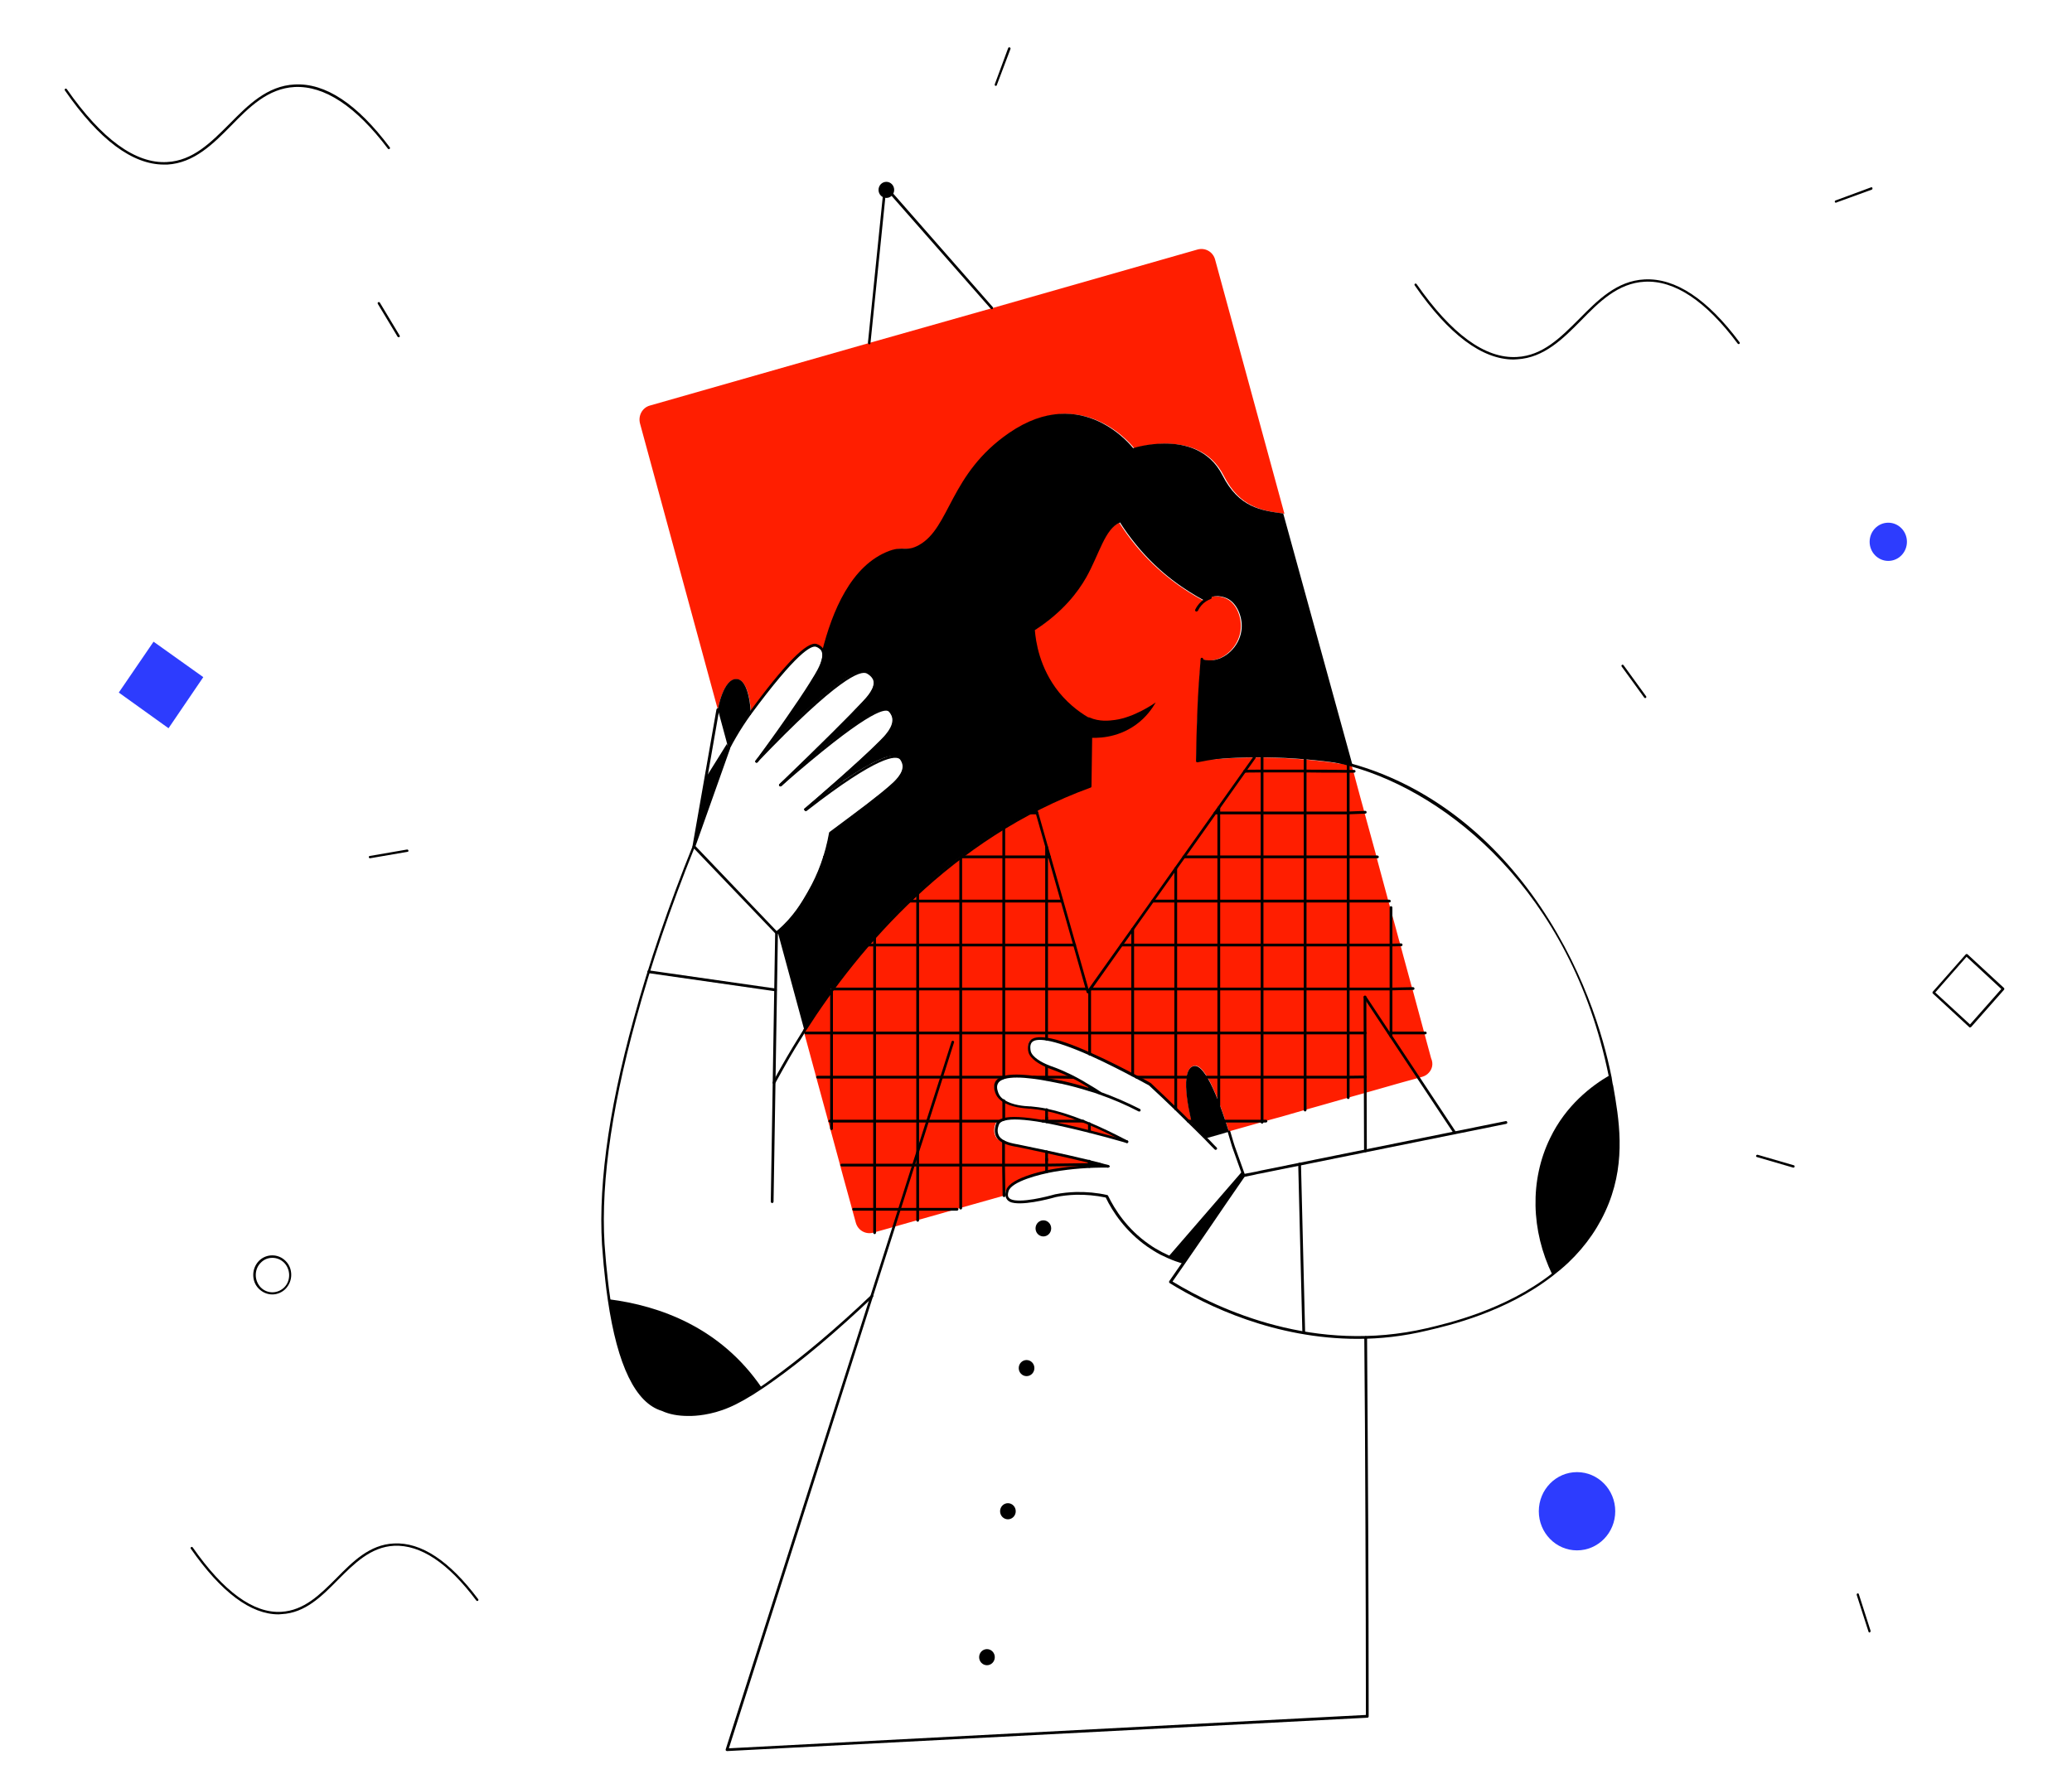 <?xml version="1.0" encoding="utf-8"?>
<!-- Generator: Adobe Illustrator 22.1.0, SVG Export Plug-In . SVG Version: 6.00 Build 0)  -->
<svg version="1.1" xmlns="http://www.w3.org/2000/svg" xmlns:xlink="http://www.w3.org/1999/xlink" x="0px" y="0px"
	 viewBox="0 0 900 770.9" style="enable-background:new 0 0 900 770.9;" xml:space="preserve">
<style type="text/css">
	.st0{fill:#2D3CFE;}
	.st1{fill:#FF1E00;}
</style>
<g id="background">
	<g id="background_1_">
		<path d="M657.5,156.2c-13.7,0-28.2-10.8-43-32.2c-0.2-0.2-0.1-0.6,0.1-0.7c0.2-0.2,0.5-0.1,0.7,0.1c15.2,21.8,29.8,32.5,43.6,31.7
			c11.2-0.6,18.9-8.4,27.1-16.6c8-8.1,16.3-16.5,28.3-17.1c13.4-0.7,27.3,8.5,41.3,27.3c0.2,0.2,0.1,0.6-0.1,0.7
			c-0.2,0.2-0.5,0.1-0.7-0.1c-13.8-18.5-27.4-27.6-40.4-26.9c-11.6,0.6-19.8,8.8-27.6,16.8c-7.9,8-16.1,16.2-27.7,16.9
			C658.5,156.1,658,156.2,657.5,156.2z"/>
		<path d="M121,701.4c-12.1,0-24.9-9.6-38.1-28.5c-0.2-0.2-0.1-0.6,0.1-0.7c0.2-0.2,0.5-0.1,0.7,0.1c13.4,19.2,26.4,28.7,38.5,28
			c9.9-0.6,16.7-7.4,23.9-14.6c7.1-7.2,14.4-14.6,25-15.1c11.8-0.6,24.1,7.5,36.6,24.2c0.2,0.2,0.1,0.6-0.1,0.7
			c-0.2,0.2-0.5,0.1-0.7-0.1c-12.2-16.3-24.2-24.3-35.7-23.8c-10.2,0.5-17.4,7.8-24.4,14.8c-7,7.1-14.2,14.4-24.5,14.9
			C121.9,701.3,121.5,701.4,121,701.4z"/>
		<path d="M71.2,71.5c-13.7,0-28.2-10.8-43-32.2c-0.2-0.2-0.1-0.6,0.1-0.7c0.2-0.2,0.5-0.1,0.7,0.1c15.2,21.8,29.9,32.5,43.6,31.7
			c11.2-0.6,18.9-8.4,27.1-16.6c8-8.1,16.3-16.5,28.3-17.1c13.4-0.7,27.2,8.5,41.3,27.3c0.2,0.2,0.1,0.6-0.1,0.7
			c-0.2,0.2-0.5,0.1-0.7-0.1C154.6,46.2,141,37.2,128,37.8c-11.6,0.6-19.8,8.8-27.6,16.8c-7.9,8-16.1,16.2-27.7,16.9
			C72.2,71.5,71.7,71.5,71.2,71.5z"/>
		<polygon class="st0" points="73.2,316.4 51.6,300.9 66.7,278.8 88.3,294.2 		"/>
		<path d="M855.7,446.4c-0.1,0-0.2,0-0.3-0.1l-15.8-14.6c-0.1-0.1-0.2-0.2-0.2-0.4c0-0.1,0-0.3,0.1-0.4l14.3-16.2
			c0.1-0.1,0.2-0.2,0.4-0.2c0.1,0,0.3,0,0.4,0.1l15.8,14.6c0.1,0.1,0.2,0.2,0.2,0.4c0,0.1,0,0.3-0.1,0.4l-14.3,16.2
			C856,446.3,855.8,446.4,855.7,446.4z M840.6,431.2l15.1,13.9l13.6-15.4l-15.1-14L840.6,431.2z"/>
		<path d="M432.6,37.3c-0.1,0-0.1,0-0.2,0c-0.3-0.1-0.4-0.4-0.3-0.7l5.8-15.7c0.1-0.3,0.4-0.4,0.7-0.3c0.3,0.1,0.4,0.4,0.3,0.7
			L433,36.9C433,37.1,432.8,37.3,432.6,37.3z"/>
		<path d="M160.7,372.9c-0.2,0-0.5-0.2-0.5-0.4c0-0.3,0.1-0.6,0.4-0.6l16.2-2.8c0.3,0,0.5,0.1,0.6,0.4s-0.1,0.6-0.4,0.6L160.7,372.9
			C160.8,372.9,160.8,372.9,160.7,372.9z"/>
		<path d="M797.5,88.1c-0.2,0-0.4-0.1-0.5-0.3c-0.1-0.3,0-0.6,0.3-0.7l15.4-5.7c0.3-0.1,0.6,0,0.6,0.3c0.1,0.3,0,0.6-0.3,0.7
			L797.6,88C797.6,88.1,797.5,88.1,797.5,88.1z"/>
		<path d="M173.1,146.5c-0.2,0-0.3-0.1-0.4-0.2l-8.6-14.3c-0.1-0.2-0.1-0.6,0.2-0.7c0.2-0.1,0.6-0.1,0.7,0.2l8.6,14.3
			c0.1,0.2,0.1,0.6-0.2,0.7C173.3,146.4,173.2,146.5,173.1,146.5z"/>
		<path d="M714.6,303.3c-0.2,0-0.3-0.1-0.4-0.2l-9.8-13.5c-0.2-0.2-0.1-0.6,0.1-0.7c0.2-0.2,0.5-0.1,0.7,0.1l9.8,13.5
			c0.2,0.2,0.1,0.6-0.1,0.7C714.8,303.3,714.7,303.3,714.6,303.3z"/>
		<path d="M779,507.3c0,0-0.1,0-0.1,0l-15.8-4.6c-0.3-0.1-0.4-0.4-0.3-0.6c0.1-0.3,0.4-0.4,0.6-0.4l15.8,4.6
			c0.3,0.1,0.4,0.4,0.3,0.6C779.5,507.2,779.2,507.3,779,507.3z"/>
		<path d="M812.1,709.3c-0.2,0-0.4-0.1-0.5-0.4l-5.1-15.9c-0.1-0.3,0.1-0.6,0.3-0.7s0.6,0.1,0.6,0.3l5.1,15.9
			c0.1,0.3-0.1,0.6-0.3,0.7C812.2,709.3,812.2,709.3,812.1,709.3z"/>
		<ellipse class="st0" cx="685" cy="656.6" rx="16.6" ry="17"/>
		<ellipse class="st0" cx="820.2" cy="235.4" rx="8.1" ry="8.3"/>
		<path d="M118.3,562.4c-2.1,0-4.2-0.8-5.9-2.5c-1.6-1.6-2.4-3.7-2.4-6s0.9-4.4,2.4-6l0,0l0,0c3.2-3.3,8.5-3.3,11.7,0
			c1.6,1.6,2.4,3.7,2.4,6s-0.9,4.4-2.4,6C122.6,561.5,120.4,562.4,118.3,562.4z M118.3,546.5c-1.9,0-3.7,0.7-5.1,2.2l0,0
			c-1.4,1.4-2.1,3.3-2.1,5.3s0.8,3.9,2.1,5.3c2.8,2.9,7.4,2.9,10.3,0c1.4-1.4,2.1-3.3,2.1-5.3s-0.8-3.9-2.1-5.3
			C122,547.2,120.2,546.5,118.3,546.5z M112.8,548.3L112.8,548.3L112.8,548.3z"/>
	</g>
</g>
<g id="general_1_">
	<g id="general_3_">
		<g id="picture_2_">
			<path class="st1" d="M527.8,112.8c-0.9-3.4-4.3-5.3-7.6-4.4l-89.3,25.5L377.6,149l-95.3,27.2c-3.3,0.9-5.2,4.4-4.3,7.8
				l33.8,124.3c0,0,2.3-13.4,8.1-13.2c5.8,0.2,6.3,14.5,6.3,14.5l-0.4,0.6c10.7-14.6,24.2-31.3,28.9-29.7c1.7,0.5,2.5,1.7,2.5,1.7
				c0.2,0.3,0.3,0.6,0.4,0.9v0c4.3-17.1,12.5-37.5,29.3-43.7c6-2.2,7.2,0.6,12.8-2.5c13.6-7.6,13.2-30.9,39.1-48.7
				c32.1-22.1,53.9,6.6,53.9,6.6s6.1-2,13.8-2c8.7,0,19.3,2.6,25,13.8c7.2,14.2,17.1,15.3,26.4,16.6L527.8,112.8z M370.8,354.5
				c-1.2,0.9-2.4,1.8-3.6,2.7C368.4,356.3,369.6,355.3,370.8,354.5z M361.2,430.4l0.5-0.7h-0.5V430.4z M358,372.8
				c0-0.1,0.1-0.3,0.1-0.4c0-0.1,0-0.1,0.1-0.2c0,0.1,0,0.1-0.1,0.2C358.1,372.5,358,372.6,358,372.8z M357.1,287.6
				c-0.7,2.2-2,4.4-2.9,5.9C355.3,292,356.5,290.2,357.1,287.6z M331.5,326.9c9.8-13.3,13.2-17.6,17.7-24.6c3-4.7,2.9-5,3.6-6.3
				c-2.3,3.7-5.1,8-8,12.2C339.8,315.4,334.7,322.5,331.5,326.9z M361.2,429.7v0.7l0.5-0.7H361.2z"/>
			<path class="st1" d="M620.6,466.1c-0.7,0.8-1.7,1.4-2.7,1.7l-1.7,0.5L610,470l-5.7,1.6l-0.3,0.1l-10.9,3.1l-1.8,0.5l-5.7,1.6
				l-13,3.7l-5.7,1.6l-10.4,3l-2.6,0.7l-4,1.1l-1.7,0.5l-13.1,3.7l-1.3,0.4c-3.3-10.5-10-30.1-15.3-28.5c-7.1,2-0.4,25.8-0.4,25.8
				l5.6,5.6c-2.4-2.3-4.8-4.7-7.2-7c-0.8-0.8-1.6-1.6-2.4-2.4c-4.8-4.7-9.7-9.4-14.5-14.1c-0.3-0.1-0.5-0.3-0.8-0.5
				c-0.2-0.1-0.4-0.2-0.6-0.3c-1.2-0.7-2.7-1.5-4.4-2.4c0,0,0,0,0,0c-0.4-0.2-0.7-0.4-1.2-0.6c-0.1-0.1-0.3-0.2-0.4-0.2
				c-0.1,0-0.1-0.1-0.2-0.1c-0.3-0.2-0.7-0.4-1.1-0.6c-0.3-0.1-0.6-0.3-0.8-0.4c-0.7-0.4-1.4-0.7-2.2-1.1c-0.3-0.2-0.6-0.3-0.9-0.5
				c-0.6-0.3-1.2-0.6-1.9-0.9c-0.2-0.1-0.5-0.2-0.7-0.4c-1.2-0.6-2.4-1.2-3.7-1.8c-0.3-0.1-0.5-0.2-0.8-0.4c-2.1-1-4.3-2-6.5-3
				c-0.4-0.2-0.8-0.4-1.3-0.6c-0.4-0.2-0.7-0.3-1-0.5c-1.7-0.7-3.4-1.4-5-2c-0.4-0.2-0.8-0.3-1.2-0.4c-0.4-0.1-0.8-0.3-1.2-0.4
				c-0.9-0.3-1.7-0.6-2.5-0.9c-0.3-0.1-0.5-0.2-0.8-0.3c-0.2-0.1-0.4-0.1-0.6-0.2c-0.6-0.2-1.3-0.4-1.9-0.5
				c-0.2-0.1-0.4-0.1-0.6-0.2c-0.2,0-0.4-0.1-0.5-0.1c-0.2,0-0.4-0.1-0.5-0.1c-0.2,0-0.4-0.1-0.6-0.1c-0.3-0.1-0.7-0.1-1-0.2
				c-0.2,0-0.4-0.1-0.6-0.1c0,0-0.1,0-0.1,0c-0.6-0.1-1.1-0.1-1.7-0.2c-0.6,0-1.2,0-1.8,0c-0.1,0-0.2,0-0.4,0c-0.1,0-0.3,0-0.4,0.1
				c-0.1,0-0.2,0-0.3,0.1c-0.1,0-0.2,0-0.3,0.1c-0.1,0-0.2,0.1-0.3,0.1c-0.1,0-0.1,0-0.2,0.1c-0.1,0-0.1,0.1-0.2,0.1
				c-0.1,0-0.2,0.1-0.3,0.2c-0.1,0-0.1,0.1-0.2,0.1c-0.1,0-0.1,0.1-0.2,0.1c-0.1,0-0.1,0.1-0.1,0.1c-0.1,0.1-0.2,0.2-0.3,0.3
				c-1.1,1.4-0.6,3.7-0.5,4.1c0,0,0,0,0,0.1c0,0.1,0.1,0.3,0.1,0.4c0,0.1,0.1,0.2,0.1,0.3c0,0,0,0.1,0.1,0.2c0,0.1,0.1,0.2,0.1,0.3
				c0,0.1,0.1,0.2,0.2,0.3c0.1,0.1,0.2,0.2,0.3,0.4c0,0.1,0.1,0.1,0.1,0.2c0,0.1,0.1,0.1,0.1,0.2c0.1,0.1,0.2,0.2,0.3,0.4
				c0.1,0.1,0.2,0.2,0.3,0.3c0,0,0,0,0,0c0.1,0.1,0.2,0.2,0.3,0.3c0,0,0.1,0.1,0.1,0.1c0.1,0.1,0.3,0.2,0.4,0.3
				c0.2,0.1,0.4,0.3,0.6,0.4c0.3,0.2,0.5,0.4,0.8,0.5c0.3,0.2,0.5,0.3,0.8,0.5c0,0,0,0,0.1,0c0.3,0.2,0.5,0.3,0.8,0.4
				c0.3,0.1,0.5,0.3,0.8,0.4c0.1,0.1,0.3,0.1,0.5,0.2c0.2,0.1,0.5,0.2,0.7,0.3c0.4,0.2,0.7,0.3,1,0.4c0.1,0,0.2,0.1,0.3,0.1
				c0.1,0,0.3,0.1,0.4,0.1c0.1,0,0.1,0.1,0.2,0.1c0,0,0.1,0,0.1,0c0,0,0.1,0,0.1,0c0,0,0,0,0,0c0,0,0,0,0,0c1.1,0.4,2.3,0.8,3.6,1.4
				c0.5,0.2,1.1,0.5,1.6,0.7c4,1.8,9.1,4.6,15.6,8.8c-1.5-0.5-2.9-1-4.3-1.5c-0.9-0.3-1.9-0.6-2.8-0.8c-0.3-0.1-0.5-0.1-0.8-0.2
				c-1.1-0.3-2.2-0.6-3.3-0.9c-0.5-0.1-0.9-0.2-1.4-0.3c-1.1-0.3-2.2-0.5-3.2-0.8c-0.3-0.1-0.7-0.1-1-0.2c-0.2,0-0.4-0.1-0.6-0.1
				c-0.7-0.1-1.4-0.3-2.2-0.5c-1.1-0.2-2.2-0.5-3.5-0.7c-1.8-0.3-3.7-0.6-5.6-0.9c-0.5-0.1-1-0.1-1.6-0.2c-0.7-0.1-1.4-0.2-2.2-0.2
				c-0.4,0-0.9-0.1-1.3-0.1c-0.4,0-0.7,0-1.1,0c-0.4,0-0.8,0-1.2,0c-0.1,0-0.3,0-0.4,0c-0.2,0-0.3,0-0.5,0c-0.1,0-0.3,0-0.5,0
				c-0.3,0-0.7,0-1,0.1c-0.3,0-0.5,0-0.8,0.1c-0.2,0-0.4,0-0.5,0.1c-0.3,0-0.7,0.1-1,0.2c-0.2,0-0.4,0.1-0.6,0.1
				c-0.2,0-0.4,0.1-0.6,0.2c-0.2,0-0.3,0.1-0.4,0.2c-0.1,0-0.1,0.1-0.2,0.1c-0.1,0-0.2,0.1-0.3,0.1c-0.1,0-0.1,0.1-0.2,0.1
				c-0.2,0.1-0.4,0.2-0.6,0.4l-0.1,0.1c-0.1,0-0.1,0.1-0.2,0.1c-0.1,0-0.1,0.1-0.2,0.2c0,0,0,0,0,0c-0.1,0-0.1,0.1-0.2,0.2
				c0,0-0.1,0-0.1,0.1c-0.1,0.1-0.2,0.2-0.3,0.4c-0.1,0.1-0.2,0.3-0.2,0.4c-1,2,0.2,4.5,0.4,4.8c0.1,0.1,0.1,0.2,0.2,0.3
				c0.1,0.1,0.1,0.2,0.2,0.3c0.1,0.1,0.2,0.3,0.3,0.4c0.1,0.2,0.2,0.3,0.4,0.5c0,0,0,0,0,0c0.1,0.1,0.1,0.1,0.2,0.2
				c0.2,0.2,0.4,0.4,0.5,0.5c0.1,0.1,0.2,0.2,0.3,0.3c0.2,0.2,0.4,0.3,0.6,0.4c0.2,0.1,0.4,0.3,0.6,0.4c0,0,0,0,0.1,0
				c0.1,0,0.1,0.1,0.2,0.1c0,0,0,0,0.1,0c0.2,0.1,0.4,0.2,0.6,0.3c0.2,0.1,0.4,0.2,0.6,0.3c0.1,0,0.2,0.1,0.3,0.1
				c0.1,0.1,0.3,0.1,0.4,0.2c0.1,0.1,0.3,0.1,0.4,0.2c0.4,0.1,0.9,0.3,1.3,0.4c0.2,0,0.4,0.1,0.5,0.1c0.3,0.1,0.5,0.1,0.7,0.2
				c0.3,0.1,0.5,0.1,0.8,0.2c0.2,0,0.4,0.1,0.6,0.1c0,0,0.1,0,0.1,0c0.3,0,0.5,0.1,0.8,0.1c0.2,0,0.3,0,0.5,0.1
				c0.7,0.1,1.4,0.1,1.9,0.2c0.2,0,0.4,0,0.5,0c0.2,0,0.5,0,0.6,0c2,0.1,4.3,0.5,7,1c0.3,0.1,0.7,0.1,1,0.2c0.3,0.1,0.7,0.2,1,0.2
				c0.3,0.1,0.6,0.1,0.9,0.2c0.8,0.2,1.6,0.4,2.4,0.6c0.2,0,0.3,0.1,0.5,0.1c0.1,0,0.3,0.1,0.4,0.1c1.2,0.3,2.4,0.7,3.7,1.2
				c0.2,0.1,0.4,0.2,0.7,0.2c0.5,0.2,1,0.4,1.5,0.5c0.2,0.1,0.4,0.1,0.6,0.2c1.1,0.4,2.1,0.8,3.3,1.3h0c0,0,0,0,0,0
				c0.9,0.3,1.7,0.7,2.6,1.1c0.3,0.1,0.6,0.2,0.8,0.4c0,0,0,0,0.1,0c0.6,0.3,1.2,0.5,1.8,0.8c0.8,0.3,1.6,0.7,2.4,1.1
				c0.3,0.2,0.7,0.3,1,0.5c0.9,0.4,1.8,0.8,2.7,1.3c0.5,0.2,0.9,0.4,1.4,0.7c0.5,0.2,0.9,0.5,1.4,0.7c0.2,0.1,0.3,0.2,0.5,0.3
				c1.3,0.7,2.7,1.4,4.1,2.1c-0.5-0.2-1-0.3-1.6-0.4c-0.6-0.2-1.2-0.3-1.8-0.5c-0.4-0.1-0.8-0.2-1.2-0.3c-0.4-0.1-0.8-0.2-1.2-0.3
				c-0.4-0.1-0.9-0.2-1.3-0.4c-0.6-0.2-1.1-0.3-1.7-0.5c-0.3-0.1-0.6-0.2-0.9-0.3c-1.3-0.4-2.6-0.7-3.8-1c-0.6-0.2-1.3-0.3-1.9-0.5
				c-0.3-0.1-0.6-0.2-0.9-0.2c-4-1-7.6-1.9-10.9-2.6c-0.7-0.2-1.3-0.3-2-0.4c-2.1-0.4-4-0.8-5.7-1.1c-0.6-0.1-1.2-0.2-1.7-0.3
				c-0.2,0-0.4-0.1-0.5-0.1c-0.4-0.1-0.9-0.1-1.3-0.2c-0.7-0.1-1.4-0.2-2-0.3c-0.5-0.1-1-0.1-1.5-0.2c-0.3,0-0.5-0.1-0.7-0.1
				c-0.5-0.1-0.9-0.1-1.4-0.1c-0.2,0-0.4,0-0.7-0.1c-0.2,0-0.4,0-0.6-0.1c-0.9-0.1-1.7-0.1-2.5-0.1c0,0-0.1,0-0.1,0
				c-0.2,0-0.3,0-0.5,0c-0.3,0-0.7,0-1,0c-0.1,0-0.3,0-0.4,0c-0.2,0-0.4,0-0.6,0c-0.4,0-0.8,0-1.1,0.1c-0.2,0-0.3,0-0.5,0.1
				c-0.1,0-0.2,0-0.4,0c-0.2,0-0.3,0.1-0.5,0.1c-0.1,0-0.2,0-0.3,0.1c-0.2,0-0.3,0.1-0.5,0.1c0,0-0.1,0-0.1,0c-0.1,0-0.1,0-0.2,0.1
				c-0.1,0-0.2,0.1-0.3,0.1c-0.1,0-0.2,0.1-0.3,0.1c-0.1,0-0.2,0.1-0.3,0.1c-0.1,0-0.2,0.1-0.3,0.2c-0.1,0.1-0.2,0.1-0.3,0.2
				c0,0-0.1,0.1-0.1,0.1c0,0-0.1,0.1-0.1,0.1c0,0-0.1,0.1-0.1,0.1c0,0-0.1,0.1-0.1,0.1c0,0-0.1,0.1-0.1,0.1
				c-0.1,0.2-0.2,0.3-0.3,0.5c-0.2,0.4-1.2,2.8-0.3,5.1c0.1,0.1,0.1,0.3,0.2,0.4c0,0,0,0.1,0,0.1c0.1,0.1,0.1,0.2,0.2,0.3
				c0,0,0,0,0,0c0,0.1,0.1,0.1,0.1,0.2c0.2,0.2,0.3,0.4,0.5,0.6c0,0,0.1,0.1,0.2,0.1c0.1,0.1,0.2,0.2,0.4,0.3
				c0.1,0.1,0.2,0.1,0.3,0.2c0,0,0,0,0,0c0.1,0.1,0.2,0.1,0.2,0.2c0.3,0.2,0.5,0.3,0.8,0.5c0.2,0.1,0.4,0.2,0.6,0.3
				c0.2,0.1,0.5,0.2,0.7,0.3c0.2,0.1,0.5,0.2,0.7,0.2c0.2,0.1,0.4,0.1,0.6,0.2c0.9,0.2,1.8,0.4,2.6,0.6c0,0,0.1,0,0.2,0
				c0,0,0.1,0,0.1,0c0,0,0,0,0.1,0c0,0,0.1,0,0.1,0c0,0,0,0,0,0c0.1,0,0.2,0,0.4,0.1c0.2,0,0.4,0.1,0.6,0.1c0.2,0,0.5,0.1,0.7,0.1
				c0.2,0,0.5,0.1,0.8,0.2c0,0,0,0,0,0c0,0,0.1,0,0.1,0c0.1,0,0.3,0.1,0.4,0.1c0.2,0,0.3,0.1,0.5,0.1c0.1,0,0.3,0.1,0.4,0.1
				c0.3,0.1,0.6,0.1,1,0.2c0,0,0,0,0,0c0.5,0.1,1.1,0.2,1.7,0.4c0,0,0.1,0,0.1,0c0.4,0.1,0.8,0.2,1.2,0.2c0,0,0.1,0,0.1,0
				c0.4,0.1,0.8,0.2,1.2,0.2c1.1,0.2,2.3,0.5,3.6,0.8c1.6,0.3,3.3,0.7,5.2,1.1c0.2,0,0.4,0.1,0.6,0.1c0.5,0.1,0.9,0.2,1.4,0.3
				c0.5,0.1,1,0.2,1.5,0.3c1.5,0.3,3.1,0.7,4.8,1.1c1.7,0.4,3.4,0.8,5.1,1.2c0.1,0,0.2,0,0.3,0.1c0.3,0.1,0.5,0.1,0.8,0.2
				c0.3,0.1,0.5,0.1,0.8,0.2c0.7,0.2,1.3,0.3,2,0.5c0.4,0.1,0.7,0.2,1,0.3c1.1,0.3,2,0.5,2.8,0.8c0.2,0,0.3,0.1,0.5,0.1
				c-0.9,0-1.9,0-2.8,0c-0.6,0-1.2,0-1.7,0c-1.1,0-2.2,0.1-3.3,0.1c-0.4,0-0.7,0-1.1,0.1c-0.9,0-1.7,0.1-2.5,0.2
				c-0.4,0-0.8,0.1-1.3,0.1c-0.9,0.1-1.8,0.2-2.7,0.3c-1.2,0.1-2.3,0.2-3.3,0.4c-0.3,0-0.7,0.1-1,0.1c-1.4,0.2-2.7,0.4-3.8,0.6
				c0,0-0.1,0-0.1,0c-0.1,0-0.1,0-0.2,0c-0.1,0-0.2,0-0.3,0.1c-0.1,0-0.2,0-0.4,0.1c-0.1,0-0.3,0.1-0.5,0.1c-0.2,0-0.5,0.1-0.7,0.2
				c-0.3,0.1-0.6,0.1-0.9,0.2c-1,0.2-2.2,0.5-3.5,0.9c-0.4,0.1-0.9,0.2-1.3,0.4c0,0,0,0,0,0c-0.2,0.1-0.4,0.1-0.6,0.2
				c-0.4,0.1-0.9,0.3-1.3,0.4c-0.4,0.1-0.9,0.3-1.3,0.4c-0.2,0.1-0.4,0.2-0.6,0.2c-0.3,0.1-0.6,0.2-0.9,0.3
				c-0.3,0.1-0.6,0.2-0.8,0.3c-0.3,0.1-0.6,0.2-0.8,0.4c-0.2,0.1-0.4,0.2-0.5,0.2c-0.2,0.1-0.4,0.2-0.6,0.3
				c-0.7,0.3-1.3,0.7-1.8,1.1c-0.2,0.1-0.4,0.3-0.6,0.4c-0.2,0.1-0.4,0.3-0.6,0.5c-0.1,0.1-0.2,0.2-0.3,0.3
				c-0.1,0.1-0.2,0.2-0.3,0.3c-0.1,0.1-0.1,0.2-0.2,0.2c-0.1,0.1-0.2,0.2-0.2,0.3c-0.1,0.1-0.1,0.2-0.2,0.3
				c-0.1,0.1-0.1,0.2-0.2,0.3c-0.1,0.2-0.2,0.4-0.3,0.6c-0.1,0.3-0.4,1.1-0.3,1.9l-1.2,0.3l-13.1,3.7l-0.7,0.2l-5,1.4l-1.6,0.5
				l-11.3,3.2l-5.7,1.6l-13,3.7l-5.7,1.6h0c-3.3,0.9-6.7-1-7.6-4.4l-1.6-5.8l-0.5-1.9l-3.3-12l-1.4-5.2l-0.5-1.9l-3.8-14l-0.9-3.3
				l-0.5-1.9l-4.7-17.2l-0.5-1.9l-4.7-17.3l-0.4-1.4c3.5-5.5,7.4-11.3,11.7-17.1l0.5-0.7c4.6-6.3,9.7-12.7,15.2-19.1
				c1-1.1,2-2.3,3-3.4c4.7-5.3,9.8-10.6,15.1-15.7c1.2-1.1,2.3-2.2,3.5-3.3c5.9-5.4,12.1-10.7,18.7-15.7c0.1,0,0.1-0.1,0.2-0.1
				c5.9-4.4,12-8.6,18.5-12.6c3.7-2.3,7.6-4.5,11.5-6.5c0.9-0.5,1.7-0.9,2.6-1.3c7.4-3.8,15.2-7.2,23.4-10.2
				c0.3-9.7,0.5-19.4,0.8-29.2c-3.7-2-9.1-5.5-14-11.6c-8.6-10.6-10.2-22.2-10.5-27c12.3-8.1,18.7-16.7,22.3-22.9
				c5.7-10.1,8.2-21.2,14.7-23.9c2,3.1,4.3,6.4,7.1,9.8c10.2,12.4,21.5,19.8,29.5,24.1c0.8-0.6,2.8-1.9,5.6-1.9c0.1,0,2.6,0,4.9,1.3
				c4.2,2.4,6.4,8.5,5.6,13.8c-1,7-7.2,12.6-13.2,12.8c-1.6,0.1-2.9-0.3-3.9-0.6c-0.6,7.1-1.1,14.5-1.4,22.1
				c-0.4,7.6-0.5,15-0.6,22.2c22.5-2.7,45.2-1.8,67.4,1.9l0.7,2.5l3.1,11.5l1.3,4.7l0.4,1.6l4.8,17.5l0.5,1.9l0.5,2l4.1,15.2
				l0.5,1.9l0.8,2.8l3.9,14.4l0.5,1.7l1.3,4.9l3.4,12.5l0.5,1.7l4.7,17.4l0.5,1.9l3,11.1C622.7,462.2,622.1,464.5,620.6,466.1z"/>
			<path d="M377.6,149.6C377.5,149.6,377.5,149.6,377.6,149.6c-0.4,0-0.6-0.3-0.6-0.7l6.9-68c0-0.2,0.2-0.4,0.4-0.5
				c0.2-0.1,0.5,0,0.6,0.2l46.3,52.8c0.2,0.2,0.2,0.6,0,0.8c-0.2,0.2-0.6,0.2-0.8,0l-45.5-51.8l-6.8,66.7
				C378.1,149.4,377.9,149.6,377.6,149.6z"/>
			<ellipse cx="385" cy="82.5" rx="3.4" ry="3.5"/>
		</g>
		<g id="head_2_">
			<path id="hair_2_" d="M587.5,332.5c-22.1-3.7-44.8-4.6-67.4-1.9c0.1-7.1,0.3-14.5,0.6-22.2c0.4-7.6,0.8-15,1.4-22.1
				c1,0.4,2.3,0.7,3.9,0.6c6-0.2,12.2-5.8,13.2-12.8c0.8-5.3-1.5-11.4-5.6-13.8c-2.3-1.3-4.7-1.3-4.9-1.3c-2.8,0-4.8,1.4-5.6,1.9
				c-8-4.3-19.3-11.6-29.5-24.1c-2.7-3.3-5.1-6.6-7.1-9.8c-6.6,2.7-9,13.8-14.7,23.9c-3.6,6.3-10,14.9-22.3,22.9
				c0.4,4.7,1.9,16.3,10.5,27c4.9,6,10.3,9.6,14,11.6c-0.3,9.7-0.5,19.4-0.8,29.2c-8.2,3-16,6.4-23.4,10.2c-0.9,0.4-1.7,0.9-2.6,1.3
				c-3.9,2.1-7.8,4.3-11.5,6.5c-6.5,3.9-12.6,8.2-18.5,12.6c-0.1,0-0.1,0.1-0.2,0.1c-6.6,5-12.8,10.2-18.7,15.7
				c-1.2,1.1-2.4,2.2-3.5,3.3c-5.4,5.1-10.4,10.4-15.1,15.7c-1,1.1-2,2.3-3,3.4c-5.5,6.4-10.6,12.8-15.2,19.1h-0.5v0.7
				c-4.2,5.8-8.1,11.6-11.7,17.1l-11.6-42.8c0.9-0.8,1.8-1.6,2.7-2.4c0.3-0.3,0.6-0.5,0.8-0.8c1.8-1.8,3.3-3.7,4.6-5.5
				c0.3-0.4,0.5-0.7,0.8-1.1c0.3-0.4,0.5-0.7,0.7-1.1c0.2-0.4,0.5-0.7,0.7-1.1c0.7-1.1,1.4-2.2,2-3.2c0.4-0.6,0.7-1.2,1-1.8
				c0.8-1.3,1.4-2.6,2.1-3.8c0.2-0.4,0.4-0.8,0.6-1.2c1.2-2.4,2.2-4.9,3-7.2c0.1-0.3,0.2-0.6,0.3-0.9c0.1-0.3,0.2-0.5,0.3-0.8
				c0.1-0.4,0.2-0.7,0.4-1.1c0-0.1,0.1-0.3,0.1-0.4c0-0.1,0-0.1,0.1-0.2c0-0.1,0.1-0.2,0.1-0.2c0.1-0.3,0.2-0.7,0.3-1
				c0.3-0.9,0.5-1.8,0.7-2.7c0.1-0.3,0.2-0.6,0.2-0.9c0-0.1,0.1-0.3,0.1-0.4c0.1-0.3,0.1-0.5,0.2-0.8c0-0.1,0.1-0.2,0.1-0.4
				c0.1-0.3,0.1-0.6,0.2-0.9c0.1-0.4,0.2-0.8,0.3-1.3c0.1-0.5,0.2-1.1,0.3-1.6c2.3-1.7,4.5-3.3,6.5-4.8c1.3-0.9,2.5-1.9,3.6-2.7
				c2-1.5,3.9-3,5.7-4.4c0.6-0.5,1.2-0.9,1.7-1.3c0.5-0.4,1-0.8,1.4-1.1c3-2.3,5.4-4.3,7.2-5.9c2.2-1.9,6.4-5.6,5.7-9.5
				c-0.2-1.1-0.7-2.3-1.4-2.9c-0.6-0.5-1.4-0.7-2.4-0.7c-0.2,0-0.5,0-0.7,0c0,0,0,0-0.1,0c-0.3,0-0.5,0.1-0.8,0.1
				c-0.1,0-0.3,0.1-0.4,0.1c-0.1,0-0.3,0.1-0.5,0.1c-0.5,0.1-0.9,0.3-1.5,0.4c-1.3,0.5-2.8,1.1-4.4,1.9c-0.4,0.2-0.8,0.4-1.2,0.6
				c0,0,0,0,0,0c-0.4,0.2-0.8,0.4-1.2,0.7c-0.4,0.2-0.8,0.5-1.3,0.7c-0.4,0.2-0.9,0.5-1.3,0.7c-0.3,0.2-0.7,0.4-1,0.6
				c-1.9,1.1-3.8,2.4-5.8,3.7c-0.5,0.3-0.9,0.6-1.4,0.9c-0.2,0.1-0.4,0.2-0.5,0.4c-0.3,0.2-0.6,0.4-0.8,0.6
				c-0.4,0.2-0.7,0.5-1.1,0.8c-0.3,0.2-0.7,0.5-1,0.7c-1.2,0.8-2.3,1.6-3.4,2.4c-0.4,0.3-0.9,0.7-1.3,1c-0.4,0.3-0.9,0.6-1.3,1
				c-2.8,2.1-5.4,4.1-7.7,5.9l-0.2-0.2c0.1-0.1,0.5-0.4,1.1-0.9c0.2-0.1,0.3-0.3,0.5-0.5c0.1-0.1,0.3-0.2,0.4-0.4
				c1.7-1.4,4.3-3.7,7.3-6.3c0.3-0.3,0.6-0.5,0.9-0.8c3.9-3.4,8.4-7.4,12.7-11.3c0.2-0.2,0.4-0.4,0.7-0.6c0.2-0.2,0.4-0.4,0.6-0.6
				c0.3-0.2,0.5-0.5,0.8-0.7c0.3-0.3,0.6-0.5,0.9-0.8c0.9-0.9,1.8-1.7,2.7-2.5c0.4-0.4,0.8-0.7,1.2-1.1c0.3-0.3,0.6-0.5,0.8-0.8
				c0.2-0.2,0.4-0.4,0.6-0.6c0.3-0.3,0.6-0.6,0.9-0.9c0.3-0.3,0.6-0.6,0.8-0.8c0.5-0.5,1.1-1.2,1.8-1.9c0.1-0.1,0.2-0.3,0.4-0.4
				c0.1-0.1,0.1-0.2,0.2-0.3c0.1-0.2,0.3-0.4,0.4-0.6c0,0,0.1-0.1,0.1-0.1c0.1-0.1,0.2-0.2,0.3-0.3c0.1-0.2,0.3-0.4,0.4-0.6
				c0.1-0.1,0.2-0.3,0.3-0.4c0-0.1,0.1-0.1,0.1-0.2c0.1-0.1,0.2-0.3,0.3-0.4c0,0,0.1-0.1,0.1-0.1c0.1-0.2,0.2-0.3,0.3-0.5
				c0.1-0.1,0.1-0.2,0.1-0.3c0.1-0.1,0.1-0.2,0.1-0.4c0-0.1,0.1-0.2,0.1-0.3c0-0.1,0.1-0.2,0.1-0.2c0.1-0.4,0.2-0.8,0.3-1.2
				c0-0.1,0-0.2,0-0.3c0-0.1,0-0.2,0-0.3c0-0.1,0-0.2,0-0.3c0-0.3,0-0.6-0.1-0.9c0,0,0-0.1,0-0.1c0-0.1,0-0.2-0.1-0.3
				c-0.4-1.6-1.4-2.7-1.7-2.9c-0.1-0.1-0.2-0.2-0.4-0.2c-0.1,0-0.1-0.1-0.2-0.1c-0.3-0.1-0.5-0.1-0.9-0.1c-0.1,0-0.3,0-0.4,0
				c-0.1,0-0.2,0-0.3,0c-0.1,0-0.2,0-0.4,0.1c-0.1,0-0.2,0-0.3,0.1c-0.2,0-0.4,0.1-0.6,0.1h0c-0.2,0.1-0.4,0.1-0.6,0.2
				c-0.1,0-0.2,0.1-0.3,0.1c-0.2,0.1-0.5,0.2-0.7,0.3c-2.3,1-5.5,2.8-9.9,5.8c-0.6,0.4-1.2,0.9-1.9,1.3c-0.2,0.2-0.5,0.4-0.7,0.5
				c-0.3,0.2-0.5,0.4-0.8,0.6c-0.8,0.6-1.6,1.2-2.4,1.8c-0.3,0.2-0.6,0.4-0.8,0.6c-0.3,0.2-0.6,0.4-0.9,0.7c-0.3,0.2-0.6,0.5-1,0.7
				c-0.3,0.3-0.7,0.5-1.1,0.8c-0.3,0.2-0.6,0.4-0.8,0.7c-0.1,0.1-0.2,0.2-0.3,0.2c-0.5,0.4-1,0.8-1.5,1.2c-0.7,0.5-1.3,1.1-2,1.6
				c-0.5,0.4-0.9,0.8-1.4,1.2c-1.7,1.4-3.6,2.9-5.5,4.6c-0.3,0.2-0.6,0.5-0.9,0.7c-3.2,2.7-6.7,5.7-10.4,8.9
				c16.9-16.2,29.8-29.1,36.1-35.8c2-2.1,6-6.4,4.8-10c0,0-0.6-2-3.1-3.2c-6.7-3.5-32.7,22.5-48.2,38.7c0.1-0.1,0.1-0.2,0.2-0.3
				c0.1-0.1,0.2-0.3,0.3-0.4c0.2-0.3,0.5-0.6,0.8-1c0.2-0.3,0.4-0.5,0.6-0.8c0.3-0.5,0.6-0.9,1-1.3c9.8-13.3,13.2-17.6,17.7-24.6
				c3-4.7,2.9-5,3.6-6.3c0.5-0.9,1.1-1.7,1.5-2.5c1-1.6,2.3-3.3,2.9-5.9c0.5-1.6,0.8-3.3,0.4-4.6v0c4.3-17.1,12.5-37.5,29.3-43.7
				c6-2.2,7.2,0.6,12.8-2.5c13.6-7.6,13.2-30.9,39.1-48.7c32.1-22.1,53.9,6.6,53.9,6.6s6.1-2,13.8-2c8.7,0,19.3,2.6,25,13.8
				c7.2,14.2,17.1,15.3,26.4,16.6L587.5,332.5z"/>
			<path d="M472.8,311.6c0.1,0,0.2,0.1,0.3,0.1c4.6,2,8.8,1.4,11.2,1.1c8.2-1.1,16.7-6.9,17.7-7.6c-1.5,2.6-4.1,6.4-8.5,9.6
				c-8.5,6.2-17.6,5.9-20.5,5.7C473,317.5,472.9,314.5,472.8,311.6z"/>
			<path d="M519.7,265.7c-0.1,0-0.2,0-0.3-0.1c-0.3-0.1-0.4-0.5-0.2-0.8c0.9-1.9,2.3-3.4,3.9-4.5c0.8-0.5,1.6-1,2.5-1.3
				c0.3-0.1,0.6,0,0.7,0.4c0.1,0.3,0,0.6-0.3,0.8c-0.8,0.3-1.5,0.7-2.2,1.1c-1.5,1-2.7,2.4-3.5,4.1
				C520.1,265.6,519.9,265.7,519.7,265.7z"/>
		</g>
		<g id="hand_l_2_">
			<path d="M326.1,309.5l-0.4,0.6c0,0-0.1,0.1-0.1,0.1c-1.6,1.9-2.7,3.5-3.4,4.7c-0.5,0.8-0.8,1.5-2.2,3.9c-0.6,1-1,1.8-1.4,2.3
				c-0.7,1.4-1.5,2.8-2.2,4.2l-1-3.8l-3.6-13.3c0,0,2.3-13.4,8.1-13.2C325.6,295.2,326.1,309.5,326.1,309.5z"/>
			<path d="M301.3,368.3c0,0-0.1,0-0.1,0c-0.3-0.1-0.5-0.4-0.4-0.7l10.4-59.4c0.1-0.3,0.4-0.5,0.7-0.5c0.3,0.1,0.5,0.4,0.5,0.7
				l-9.2,52.7l12.8-35.9c0.1-0.3,0.4-0.5,0.7-0.4c0.3,0.1,0.5,0.4,0.3,0.8l-15,42.3C301.8,368.1,301.6,368.3,301.3,368.3z"/>
			<path d="M328.6,331.4c-0.1,0-0.2,0-0.3-0.1c-0.3-0.2-0.3-0.6-0.1-0.8c7.5-10.2,12.9-17.9,16-22.5c4.1-5.9,7.3-10.9,9.6-14.7
				c1.4-2.4,4.7-8,2.8-10.8c0,0-0.7-1-2.2-1.5c-2-0.6-8.3,2.4-28.3,29.5c-0.2,0.3-0.6,0.3-0.8,0.1c-0.3-0.2-0.3-0.6-0.1-0.8
				c15.8-21.5,25.4-31.3,29.5-30c1.9,0.6,2.8,1.9,2.8,2c2.3,3.5-1.3,9.5-2.8,12.1c-2.3,3.9-5.5,8.8-9.6,14.8
				c-3.2,4.6-8.5,12.3-16,22.5C329,331.3,328.8,331.4,328.6,331.4z"/>
			<path d="M337.3,405.8c-0.2,0-0.3-0.1-0.4-0.2c-0.2-0.3-0.2-0.6,0.1-0.8l0.7-0.6c6.8-5.7,10.7-12.4,13.2-16.8
				c4.5-7.8,7.6-16.4,9.2-25.5c0-0.2,0.1-0.3,0.2-0.4c5.9-4.4,11.3-8.4,15.9-11.9c4.3-3.3,7.9-6.2,10.3-8.3c1.8-1.6,6.1-5.3,5.5-9
				c-0.2-1-0.7-2-1.2-2.5c-1.6-1.4-8.8-2.1-40.4,22.5c-0.2,0.2-0.5,0.2-0.7,0l-0.2-0.2c-0.2-0.2-0.2-0.6,0-0.8
				c0.2-0.2,0.4-0.2,0.6-0.1c16.3-12.7,36.5-26.7,41.5-22.2c0.8,0.7,1.4,2,1.6,3.2c0.7,4.4-4,8.4-5.9,10.1c-2.5,2.1-6.1,5-10.4,8.4
				c-4.5,3.5-9.8,7.5-15.7,11.8c-1.6,9.2-4.7,17.8-9.3,25.7c-2.6,4.5-6.5,11.2-13.5,17.1l-0.7,0.6
				C337.5,405.8,337.4,405.8,337.3,405.8z"/>
			<path d="M349.8,352.2c-0.2,0-0.3-0.1-0.4-0.2c-0.2-0.3-0.2-0.6,0.1-0.8c2.4-2,23.1-19.7,32.9-29.6c1.8-1.8,6-6,5.1-9.9
				c-0.4-1.6-1.5-2.6-1.5-2.6c-1.8-1.5-10.2,0.6-46.6,32.4c-0.2,0.2-0.6,0.2-0.8-0.1c-0.2-0.2-0.2-0.6,0.1-0.8
				c38.2-33.3,45.7-34.4,48.1-32.4c0.1,0,1.4,1.2,1.9,3.2c1.1,4.5-3.5,9-5.4,11c-9.6,9.7-29.1,26.4-32.9,29.6
				C350.1,352.2,350,352.2,349.8,352.2z"/>
			<path d="M338.9,341.7c-0.1,0-0.3-0.1-0.4-0.2c-0.2-0.2-0.2-0.6,0-0.8c0,0,0.1-0.1,0.1-0.1c18.1-17.4,30.5-29.8,36-35.7
				c1.7-1.8,5.8-6.1,4.7-9.4c0-0.1-0.6-1.7-2.8-2.9c-2.7-1.4-12.4,1.8-47.5,38.6c-0.2,0.2-0.6,0.2-0.8,0c-0.2-0.2-0.2-0.6,0-0.8
				c27.1-28.5,43.6-41.5,48.9-38.8c2.6,1.4,3.3,3.5,3.4,3.6c1.3,4-3.1,8.6-5,10.6c-5.5,5.9-17.9,18.3-36.1,35.8
				C339.2,341.6,339.1,341.7,338.9,341.7z"/>
			<polygon points="316.4,325.3 301.3,367.7 306.5,338 315.8,323.1 			"/>
			<path d="M316.4,325.9c-0.1,0-0.2,0-0.3-0.1c-0.3-0.2-0.4-0.5-0.2-0.8c0.9-1.8,1.9-3.6,2.9-5.4c1.9-3.4,4.1-6.7,6.4-9.8
				c0.2-0.3,0.5-0.3,0.8-0.1c0.3,0.2,0.3,0.6,0.1,0.8c-2.2,3.1-4.4,6.4-6.3,9.7c-1,1.7-2,3.5-2.9,5.3
				C316.8,325.8,316.6,325.9,316.4,325.9z"/>
		</g>
		<g id="hand_r_2_">
			<path d="M514.2,549.1c-0.1,0-0.1,0-0.2,0c-2.3-0.7-4.6-1.5-6.8-2.5c-1-0.5-2.1-1-3.2-1.5c-1.9-1-3.8-2.2-5.7-3.5
				c-9.5-6.7-15.1-15.2-18-21.3c-4.3-0.9-8.7-1.3-13-1.2c-2.9,0.1-5.9,0.4-8.7,1c-0.4,0.1-11.6,3.4-17.9,2.6
				c-1.7-0.2-2.9-0.8-3.5-1.9c-0.3-0.5-0.4-1-0.5-1.6c0-0.9,0.2-1.8,0.3-2.1c1.9-5.8,18.7-8.9,20.6-9.2c7.7-1.3,15.6-1.9,23.6-1.8
				c0.3,0,0.6,0.3,0.6,0.6c0,0.3-0.3,0.6-0.6,0.6h0c-7.9-0.1-15.8,0.5-23.4,1.8c-6.2,1.1-18.4,4.2-19.7,8.4c-0.1,0.3-0.3,1-0.3,1.7
				c0,0.4,0.1,0.8,0.3,1c0.4,0.7,1.3,1.1,2.7,1.3c6,0.8,17.4-2.6,17.5-2.6c3-0.6,6-0.9,9-1c4.6-0.1,9.1,0.3,13.6,1.3
				c0.2,0,0.3,0.2,0.4,0.3c2.9,6,8.3,14.5,17.8,21.1c1.8,1.3,3.7,2.4,5.6,3.4c1,0.5,2.1,1,3.1,1.5c2.1,1,4.4,1.8,6.6,2.4
				c0.3,0.1,0.5,0.4,0.4,0.7C514.7,548.9,514.5,549.1,514.2,549.1z"/>
			<path d="M528,499.6c-0.1,0-0.3-0.1-0.4-0.2l-1.2-1.2c-1-1.1-2.1-2.1-3.1-3.2c-2.8-2.8-5.3-5.3-7.6-7.5c-1.8-1.8-3.6-3.5-5.4-5.3
				c-3.6-3.5-7.4-7.1-11.2-10.6c-1.9-1-3.8-2.1-5.7-3.1c0,0,0,0,0,0c0,0,0,0,0,0v0l-1.6-0.8c-2.6-1.4-10.6-5.6-18.6-9.2
				c-7.9-3.5-14.2-5.7-18.5-6.4c-3.5-0.6-5.7-0.3-6.6,0.9c-0.9,1.2-0.5,3.2-0.4,3.6c0,0,0,0.1,0,0.1c0.7,2.7,4.9,4.9,7.3,5.9
				c1.2,0.5,2,0.8,2.1,0.8c2.8,1,5.5,2.2,8.2,3.5c3.4,1.7,6.1,3.3,8.7,4.9c1.4,0.8,2.8,1.7,4.1,2.6c0.3,0.2,0.3,0.5,0.2,0.8
				c-0.2,0.3-0.5,0.4-0.8,0.2c-1.4-0.9-2.7-1.7-4.1-2.6c-2.6-1.6-5.2-3.2-8.6-4.8c-2.6-1.3-5.3-2.4-8-3.4c0,0-0.9-0.3-2.1-0.8
				c-3.2-1.4-7.2-3.7-8-6.7c0,0,0-0.1,0-0.1c-0.2-0.7-0.6-3,0.6-4.7c1.2-1.6,3.7-2,7.7-1.4c4.5,0.7,10.8,2.9,18.8,6.5
				c8.1,3.6,16.1,7.8,18.7,9.2l1.6,0.8c0,0,0,0,0,0c0,0,0,0,0,0l0,0c2,1,3.9,2.1,5.8,3.2c0,0,0.1,0.1,0.1,0.1
				c3.8,3.6,7.6,7.2,11.2,10.7c1.8,1.7,3.6,3.5,5.4,5.3c2.3,2.2,4.7,4.7,7.6,7.5c1.1,1.1,2.1,2.1,3.1,3.2l1.2,1.2
				c0.2,0.2,0.2,0.6,0,0.8C528.3,499.5,528.1,499.6,528,499.6z"/>
			<path d="M481.3,507.3c-0.1,0-0.1,0-0.2,0c-2.7-0.8-5.2-1.4-7.8-2l-0.3-0.1c-6.2-1.5-12.5-2.9-18.5-4.2
				c-8.1-1.8-13.3-2.8-13.3-2.8l-0.1,0c-1.6-0.3-3.6-0.7-5.4-1.6c-1.6-0.8-2.7-1.9-3.2-3.2c-1-2.5,0.2-5.2,0.3-5.5
				c0.2-0.5,0.6-0.9,1-1.2c0.5-0.4,1.2-0.7,2-0.9c3.2-0.9,8.9-0.6,17.2,0.8l0.2,0c0.5,0.1,1,0.2,1.6,0.3c5.2,0.9,11.4,2.4,18.6,4.2
				c4.8,1.2,10.3,2.7,16.3,4.4c0.3,0.1,0.5,0.4,0.4,0.7c-0.1,0.3-0.4,0.5-0.7,0.4c-5.9-1.7-11.4-3.2-16.2-4.4
				c-7.1-1.8-13.4-3.2-18.5-4.2c-0.5-0.1-1-0.2-1.5-0.3l-0.2,0c-8.1-1.4-13.7-1.7-16.7-0.8c-0.7,0.2-1.2,0.4-1.6,0.7
				c-0.3,0.2-0.5,0.5-0.7,0.8c-0.1,0.3-1.2,2.5-0.3,4.6c0.4,1.1,1.3,1.9,2.7,2.6c1.6,0.8,3.5,1.2,5.1,1.5l0.1,0
				c0.1,0,5.3,1.1,13.4,2.8c6.1,1.3,12.3,2.7,18.5,4.2l0.3,0.1c2.6,0.6,5.2,1.3,7.9,2.1c0.2,0.1,0.4,0.3,0.4,0.6
				C481.9,507,481.6,507.3,481.3,507.3z"/>
			<path d="M489.4,496.6c-0.1,0-0.2,0-0.3-0.1c-5.8-3.1-11.2-5.7-16.2-7.8c0,0,0,0-0.1,0c-0.9-0.4-1.7-0.7-2.5-1c0,0,0,0,0,0
				c-5.8-2.3-11.1-4-15.9-5c-2.5-0.5-4.8-0.8-6.9-1l-0.4,0c-2.6-0.2-7.9-0.6-11.6-3c-1.3-0.9-2.3-1.9-2.9-3.2
				c-0.3-0.7-1.4-3.2-0.4-5.3c0.6-1.2,1.7-2,3.4-2.6c0.2-0.1,0.4-0.1,0.6-0.2c2.8-0.7,7.1-0.7,12.7,0c1.7,0.2,3.6,0.5,5.7,0.9
				c2.4,0.4,4.5,0.9,6.1,1.2l0.2,0c4.1,0.9,8.3,2,12.4,3.3c1.6,0.5,3,1,4.4,1.5c5.9,2.1,11.7,4.6,17.4,7.5c0.3,0.1,0.4,0.5,0.3,0.8
				s-0.5,0.4-0.8,0.3c-5.6-2.9-11.4-5.4-17.2-7.4c-1.3-0.5-2.8-1-4.3-1.4c-4.1-1.3-8.2-2.4-12.3-3.3l-0.2,0
				c-1.6-0.3-3.7-0.8-6.1-1.2c-2.1-0.4-3.9-0.7-5.6-0.9c-5.5-0.7-9.6-0.7-12.3,0c-0.2,0-0.4,0.1-0.5,0.2c-1.4,0.4-2.3,1.1-2.7,2
				c-0.8,1.6,0.2,3.8,0.4,4.3c0.5,1.1,1.3,2,2.5,2.7c3.4,2.3,8.7,2.7,11,2.8l0.4,0c2.2,0.2,4.5,0.5,7,1c4.8,1,10.2,2.7,16,5
				c0,0,0,0,0.1,0c0.9,0.3,1.7,0.7,2.6,1.1c0,0,0.1,0,0.1,0c5,2.1,10.4,4.7,16.1,7.7c0,0,0.1,0,0.1,0c0.3,0.1,0.4,0.5,0.3,0.8l0,0
				c-0.1,0.1-0.2,0.3-0.3,0.3C489.6,496.6,489.5,496.6,489.4,496.6z"/>
			<path d="M533.8,491.7l-0.3,0.1l-4.1,1.2l-5.7,1.6L518,489c0,0-6.6-23.8,0.4-25.8C523.8,461.7,530.5,481.2,533.8,491.7z"/>
			<path d="M540.2,511.3c-0.2,0-0.5-0.1-0.5-0.4l-4.5-12.6c-0.1-0.3-0.3-0.9-0.6-2c-0.3-1.1-0.8-2.6-1.3-4.4
				c-0.1-0.3,0.1-0.6,0.4-0.7c0.3-0.1,0.6,0.1,0.7,0.4c0.5,1.8,1,3.3,1.3,4.4c0.3,1,0.5,1.7,0.6,1.9l4.5,12.6c0.1,0.3,0,0.6-0.3,0.8
				C540.4,511.3,540.3,511.3,540.2,511.3z"/>
			<path d="M539.6,508.9l-32.1,37.1c2.5,1.1,4.7,1.9,6.7,2.4c8.7-12.6,17.3-25.2,26-37.8c0-0.2,0-0.5-0.1-0.8
				C540,509.4,539.8,509.1,539.6,508.9z"/>
		</g>
		<g id="body_2_">
			<path d="M299.6,615.2c-0.4,0-0.6,0-0.7,0c0,0,0,0,0,0c-4.3,0-8.2-0.7-11.4-2.2c-11.4-3.4-19.3-19.6-23.5-48.3
				c-0.9-5.9-1.4-11.5-1.8-15.2c-0.1-1.3-0.2-2.5-0.3-3.6c-2.6-27,1.9-61.8,13.4-103.4c6.5-23.8,15.4-49.7,25.6-75
				c0.1-0.2,0.2-0.3,0.4-0.4c0.2,0,0.4,0,0.5,0.2l35.9,37.6c0.1,0.1,0.2,0.3,0.2,0.4l-1.9,116.8c0,0.3-0.3,0.6-0.6,0.6c0,0,0,0,0,0
				c-0.3,0-0.6-0.3-0.6-0.6l1.9-116.6l-35.2-36.8c-10.1,25-18.8,50.6-25.2,74c-11.4,41.4-15.9,76-13.3,102.9
				c0.1,1.1,0.2,2.3,0.3,3.6c0.4,3.6,0.9,9.2,1.8,15.1c4.1,28.2,11.7,44.1,22.7,47.4c0,0,0.1,0,0.1,0c3.1,1.4,6.8,2.1,11,2.1
				c0.1,0,8.2,0.3,17.4-3.3c3.5-1.4,8.5-4.2,14.4-8.2c1.3-0.9,2.7-1.8,4.1-2.9c12.8-9.1,28.3-22.1,43.6-36.7c0.2-0.2,0.6-0.2,0.8,0
				c0.2,0.2,0.2,0.6,0,0.8c-15.3,14.6-30.8,27.7-43.7,36.8c-1.5,1.1-2.9,2-4.2,2.9c-5.9,4-11,6.8-14.6,8.3
				C308.8,614.9,301.8,615.2,299.6,615.2z"/>
			<path d="M593.1,500.6c-0.3,0-0.6-0.3-0.6-0.6c-0.1-20.5-0.1-40.9-0.2-61.4l0-5.4c0-0.3,0.3-0.6,0.6-0.6c0,0,0,0,0,0
				c0.3,0,0.6,0.3,0.6,0.6l0,5.4c0.1,20.5,0.1,40.9,0.2,61.4C593.7,500.3,593.4,500.6,593.1,500.6
				C593.1,500.6,593.1,500.6,593.1,500.6z"/>
			<path d="M315.8,760.8c-0.2,0-0.3-0.1-0.5-0.2c-0.1-0.2-0.1-0.4-0.1-0.5l62.7-196.5c3.2-10.1,6.5-20.3,9.7-30.4l10.4-32.7
				c1.4-4.5,2.9-8.9,4.3-13.4c2-6.4,4.1-12.8,6.1-19.1l4.9-15.4c0.1-0.3,0.4-0.5,0.7-0.4c0.3,0.1,0.5,0.4,0.4,0.7l-4.9,15.4
				c-2,6.4-4.1,12.8-6.1,19.1c-1.4,4.5-2.8,8.9-4.3,13.4l-10.4,32.7c-3.2,10.1-6.5,20.3-9.7,30.4l-62.4,195.7l276.7-14.5
				c0-27.1-0.1-54.6-0.2-81.6c-0.1-33.3-0.3-58.7-0.5-82.4c0-0.3,0.3-0.6,0.6-0.6c0,0,0,0,0,0c0.3,0,0.6,0.3,0.6,0.6
				c0.2,23.7,0.3,49.2,0.5,82.4c0.1,27.3,0.2,54.9,0.2,82.2c0,0.3-0.2,0.6-0.5,0.6L315.8,760.8C315.8,760.8,315.8,760.8,315.8,760.8
				z"/>
			<path d="M631.9,492.7c-0.2,0-0.4-0.1-0.5-0.3c-13-19.6-26-39.3-39-58.9c-0.2-0.3-0.1-0.6,0.2-0.8c0.3-0.2,0.6-0.1,0.8,0.2
				c13,19.6,26,39.3,39,58.9c0.2,0.3,0.1,0.6-0.2,0.8C632.2,492.7,632.1,492.7,631.9,492.7z"/>
			<path d="M472.6,431.6C472.6,431.6,472.5,431.6,472.6,431.6c-0.3,0-0.5-0.2-0.6-0.4L449.5,352c-0.1-0.3,0.1-0.6,0.4-0.7
				c0.3-0.1,0.6,0.1,0.7,0.4l22.2,78l25.1-35.3c15.5-21.9,31-43.8,46.5-65.6c0.2-0.3,0.5-0.3,0.8-0.1c0.3,0.2,0.3,0.6,0.1,0.8
				c-15.5,21.9-31,43.8-46.5,65.6l-25.7,36.3C473,431.6,472.8,431.6,472.6,431.6z"/>
			<path d="M336.2,471c-0.1,0-0.2,0-0.3-0.1c-0.3-0.2-0.4-0.5-0.2-0.8c1.2-2.3,2.6-4.7,4-7.2c3-5.3,6.2-10.6,9.4-15.7
				c23-36.1,63.2-83.7,123.8-105.9l0.4-28.6c0-0.3,0.3-0.6,0.6-0.6c0.3,0,0.6,0.3,0.6,0.6l-0.4,29c0,0.2-0.2,0.5-0.4,0.5
				c-60.5,22-100.6,69.6-123.6,105.6c-3.2,5.1-6.4,10.3-9.4,15.7c-1.4,2.4-2.7,4.9-4,7.2C336.6,470.8,336.4,471,336.2,471z"/>
			<path d="M589.8,581.7c-36,0-65.5-14.2-81.7-24.2c-0.1-0.1-0.2-0.2-0.3-0.4c0-0.2,0-0.3,0.1-0.5c3.5-5,7-10.1,10.4-15.2l5.7-8.3
				c5.2-7.6,10.4-15.2,15.7-22.8c0.1-0.1,0.2-0.2,0.4-0.2l4.2-0.8c1.1-0.2,2.2-0.4,3.3-0.7c35.5-7.2,70.9-14.3,106.4-21.5
				c0.3-0.1,0.6,0.1,0.7,0.5c0.1,0.3-0.1,0.6-0.5,0.7c-35.5,7.2-70.9,14.3-106.4,21.5c-1.1,0.2-2.2,0.4-3.3,0.7l-3.9,0.8
				c-5.2,7.5-10.4,15.1-15.5,22.6l-5.7,8.3c-3.4,4.9-6.7,9.8-10.1,14.6c20.6,12.5,62,31.5,110.4,20.3c9.3-2.2,34-7.9,54.3-23.7
				c2.3-1.8,4.5-3.6,6.5-5.6c7.8-7.4,13.6-16,17.3-25.4c7.4-18.7,4.4-35.6,1.8-50.5c-0.1-0.6-0.2-1.3-0.4-1.9l-0.1-0.6
				c-0.1-0.7-0.3-1.5-0.4-2.2c-16.4-80.3-70.2-122.5-111.4-134.1c-21.2-6-43.8-6.6-67.1-1.9c-0.2,0-0.3,0-0.5-0.1
				c-0.1-0.1-0.2-0.3-0.2-0.5c0.1-7.3,0.3-14.8,0.6-22.2c0.3-7.4,0.8-14.8,1.4-22.1c0-0.3,0.3-0.6,0.6-0.5c0.3,0,0.6,0.3,0.5,0.6
				c-0.6,7.3-1.1,14.7-1.4,22.1c-0.3,7.2-0.5,14.4-0.6,21.4c23.3-4.6,45.8-3.9,66.9,2c30.1,8.5,56.9,28,77.6,56.3
				c22.5,30.8,31.4,62.6,34.7,78.8c0.2,0.7,0.3,1.5,0.4,2.2l0.1,0.6c0.1,0.7,0.2,1.3,0.4,1.9c2.5,14.3,5.6,32.1-1.9,51.1
				c-3.8,9.6-9.7,18.3-17.6,25.8c-2,1.9-4.3,3.8-6.6,5.6c-20.5,16-45.3,21.7-54.7,23.9C609.5,580.6,599.5,581.7,589.8,581.7z"/>
			<g id="pattern_2_">
				<g>
					<path d="M450.4,353.8h-3c-0.3,0-0.6-0.3-0.6-0.6c0-0.3,0.3-0.6,0.6-0.6h3c0.3,0,0.6,0.3,0.6,0.6
						C451,353.5,450.7,353.8,450.4,353.8z"/>
					<path d="M566.9,353.8h-39.1c-0.3,0-0.6-0.3-0.6-0.6c0-0.3,0.3-0.6,0.6-0.6h57.8l7.4-0.3c0,0,0,0,0,0c0.3,0,0.6,0.2,0.6,0.6
						c0,0.3-0.2,0.6-0.6,0.6l-7.4,0.3L566.9,353.8z"/>
					<path d="M598.3,372.9h-84.1c-0.3,0-0.6-0.3-0.6-0.6c0-0.3,0.3-0.6,0.6-0.6h84.1c0.3,0,0.6,0.3,0.6,0.6
						C598.9,372.7,598.6,372.9,598.3,372.9z"/>
					<path d="M358.1,372.9L358.1,372.9c-0.3,0-0.6-0.3-0.6-0.6c0-0.3,0.3-0.6,0.6-0.6s0.6,0.3,0.6,0.6
						C358.7,372.7,358.4,372.9,358.1,372.9z"/>
					<path d="M455.9,372.9h-38.4c-0.3,0-0.6-0.3-0.6-0.6c0-0.3,0.3-0.6,0.6-0.6h38.4c0.3,0,0.6,0.3,0.6,0.6
						C456.5,372.7,456.2,372.9,455.9,372.9z"/>
					<path d="M603.5,392.1H500.7c-0.3,0-0.6-0.3-0.6-0.6s0.3-0.6,0.6-0.6h102.8c0.3,0,0.6,0.3,0.6,0.6S603.8,392.1,603.5,392.1z"/>
					<path d="M461.3,392.1H395c-0.3,0-0.6-0.3-0.6-0.6s0.3-0.6,0.6-0.6h66.3c0.3,0,0.6,0.3,0.6,0.6S461.6,392.1,461.3,392.1z"/>
					<path d="M585.6,411.2h-98.5c-0.3,0-0.6-0.3-0.6-0.6c0-0.3,0.3-0.6,0.6-0.6l117.1,0c1.5,0,2.9-0.1,4.4-0.1
						c0.3,0,0.6,0.2,0.6,0.6c0,0.3-0.2,0.6-0.6,0.6c-1.5,0-2.9,0.1-4.4,0.1l-1.8,0L585.6,411.2z"/>
					<path d="M466.8,411.2h-89.9c-0.3,0-0.6-0.3-0.6-0.6c0-0.3,0.3-0.6,0.6-0.6h89.9c0.3,0,0.6,0.3,0.6,0.6
						C467.4,410.9,467.1,411.2,466.8,411.2z"/>
					<path d="M585.6,430.3h-112c-0.3,0-0.6-0.3-0.6-0.6c0-0.3,0.3-0.6,0.6-0.6l130.8,0c3.1-0.1,6.3-0.1,9.4-0.2
						c0.3,0,0.6,0.3,0.6,0.6c0,0.3-0.2,0.6-0.6,0.6c-3.1,0-6.3,0.1-9.4,0.2l-0.2,0H585.6z"/>
					<path d="M472.2,430.3H361.7c-0.3,0-0.6-0.3-0.6-0.6c0-0.3,0.3-0.6,0.6-0.6h110.5c0.3,0,0.6,0.3,0.6,0.6
						C472.8,430.1,472.6,430.3,472.2,430.3z"/>
					<path d="M604.3,449.4h-1c-0.3,0-0.6-0.3-0.6-0.6s0.3-0.6,0.6-0.6l15.8,0h0c0.3,0,0.6,0.3,0.6,0.6c0,0.3-0.3,0.6-0.6,0.6
						L604.3,449.4z"/>
					<path d="M593,449.4h-243c-0.3,0-0.6-0.3-0.6-0.6s0.3-0.6,0.6-0.6h243c0.3,0,0.6,0.3,0.6,0.6S593.3,449.4,593,449.4z"/>
					<path d="M436.5,468.6h-81.4c-0.3,0-0.6-0.3-0.6-0.6c0-0.3,0.3-0.6,0.6-0.6h81.4c0.3,0,0.6,0.3,0.6,0.6
						C437.1,468.3,436.8,468.6,436.5,468.6z"/>
					<path d="M466.1,468.7C466.1,468.7,466.1,468.7,466.1,468.7c-2.2,0-4.4-0.1-6.6-0.1c-1.6,0-3.3,0-4.9,0H449
						c-0.3,0-0.6-0.3-0.6-0.6c0-0.3,0.3-0.6,0.6-0.6h5.6c1.6,0,3.3,0,4.9,0c2.2,0,4.4,0,6.6,0.1c0.3,0,0.6,0.3,0.6,0.6
						C466.7,468.4,466.4,468.7,466.1,468.7z"/>
					<path d="M566.9,468.6h-73.3c-0.3,0-0.6-0.3-0.6-0.6c0-0.3,0.3-0.6,0.6-0.6h92l7.5-0.1c0,0,0,0,0,0c0.3,0,0.6,0.3,0.6,0.6
						c0,0.3-0.2,0.6-0.6,0.6l-7.5,0.1H566.9z"/>
					<path d="M470.6,487.7L470.6,487.7c-5.3,0-10.6,0-16,0h-1.7c-0.3,0-0.6-0.3-0.6-0.6c0-0.3,0.3-0.6,0.6-0.6h1.7
						c5.3,0,10.6,0,15.9,0c0.3,0,0.6,0.3,0.6,0.6C471.2,487.5,470.9,487.7,470.6,487.7z"/>
					<path d="M434.2,487.7h-73.8c-0.3,0-0.6-0.3-0.6-0.6c0-0.3,0.3-0.6,0.6-0.6h73.8c0.3,0,0.6,0.3,0.6,0.6
						C434.7,487.4,434.5,487.7,434.2,487.7z"/>
					<path d="M549.9,487.7h-33.8c-0.3,0-0.6-0.3-0.6-0.6c0-0.3,0.3-0.6,0.6-0.6h33.8c0.3,0,0.6,0.3,0.6,0.6
						C550.5,487.4,550.2,487.7,549.9,487.7z"/>
					<path d="M436,506.8h-70.4c-0.3,0-0.6-0.3-0.6-0.6c0-0.3,0.3-0.6,0.6-0.6h89.1l23-0.3c0.3,0,0.6,0.3,0.6,0.6
						c0,0.3-0.2,0.6-0.6,0.6l-23,0.3H436z"/>
					<path d="M415.7,526h-44.9c-0.3,0-0.6-0.3-0.6-0.6s0.3-0.6,0.6-0.6h44.9c0.3,0,0.6,0.3,0.6,0.6S416,526,415.7,526z"/>
					<path d="M361.2,491c-0.3,0-0.6-0.3-0.6-0.6v-60c0-0.3,0.3-0.6,0.6-0.6s0.6,0.3,0.6,0.6v60C361.8,490.7,361.5,491,361.2,491z"/>
					<path d="M379.9,536.2c-0.3,0-0.6-0.3-0.6-0.6V407.2c0-0.3,0.3-0.6,0.6-0.6s0.6,0.3,0.6,0.6v128.4
						C380.5,535.9,380.2,536.2,379.9,536.2z"/>
					<path d="M398.6,530.8c-0.3,0-0.6-0.3-0.6-0.6V388.1c0-0.3,0.3-0.6,0.6-0.6s0.6,0.3,0.6,0.6v142.1
						C399.2,530.6,398.9,530.8,398.6,530.8z"/>
					<path d="M417.3,525.5c-0.3,0-0.6-0.3-0.6-0.6V372.5c0-0.3,0.3-0.6,0.6-0.6s0.6,0.3,0.6,0.6v152.4
						C417.9,525.2,417.6,525.5,417.3,525.5z"/>
					<path d="M436.1,520.1c-0.3,0-0.6-0.3-0.6-0.6l-0.2-13.3V496c0-0.3,0.3-0.6,0.6-0.6s0.6,0.3,0.6,0.6v10.2l0.2,13.3
						C436.7,519.9,436.5,520.1,436.1,520.1C436.2,520.1,436.2,520.1,436.1,520.1z"/>
					<path d="M436,468.7c-0.3,0-0.6-0.3-0.6-0.6V359.7c0-0.3,0.3-0.6,0.6-0.6s0.6,0.3,0.6,0.6v108.4
						C436.5,468.5,436.3,468.7,436,468.7z"/>
					<path d="M436,486.9c-0.3,0-0.6-0.3-0.6-0.6v-8.1c0-0.3,0.3-0.6,0.6-0.6s0.6,0.3,0.6,0.6v8.1C436.5,486.6,436.3,486.9,436,486.9
						z"/>
					<path d="M454.6,488c-0.3,0-0.6-0.3-0.6-0.6v-1.9c0-0.3,0.3-0.6,0.6-0.6s0.6,0.3,0.6,0.6v1.9C455.2,487.7,455,488,454.6,488z"/>
					<path d="M454.6,504.8c-0.3,0-0.6-0.3-0.6-0.6v-3.8c0-0.3,0.3-0.6,0.6-0.6s0.6,0.3,0.6,0.6v3.8
						C455.2,504.5,455,504.8,454.6,504.8z"/>
					<path d="M454.6,452.1c-0.3,0-0.6-0.3-0.6-0.6V368c0-0.3,0.3-0.6,0.6-0.6s0.6,0.3,0.6,0.6v83.5
						C455.2,451.8,455,452.1,454.6,452.1z"/>
					<path d="M454.6,487.7c-0.3,0-0.6-0.3-0.6-0.6v-5c0-0.3,0.3-0.6,0.6-0.6s0.6,0.3,0.6,0.6v5C455.2,487.4,455,487.7,454.6,487.7z"
						/>
					<path d="M454.6,469.5c-0.3,0-0.6-0.3-0.6-0.6v-5.7c0-0.3,0.3-0.6,0.6-0.6s0.6,0.3,0.6,0.6v5.7
						C455.2,469.2,455,469.5,454.6,469.5z"/>
					<path d="M454.6,509.7c-0.3,0-0.6-0.3-0.6-0.6v-5.6c0-0.3,0.3-0.6,0.6-0.6s0.6,0.3,0.6,0.6v5.6
						C455.2,509.4,455,509.7,454.6,509.7z"/>
					<path d="M473.3,458.6c-0.3,0-0.6-0.3-0.6-0.6v-27.9c0-0.3,0.3-0.6,0.6-0.6s0.6,0.3,0.6,0.6V458
						C473.9,458.3,473.6,458.6,473.3,458.6z"/>
					<path d="M473.3,474c-0.3,0-0.6-0.3-0.6-0.6l0-0.8c0-0.3,0.3-0.6,0.6-0.6s0.6,0.3,0.6,0.6l0,0.8
						C473.9,473.8,473.6,474,473.3,474z"/>
					<path d="M473.1,507.4c-0.3,0-0.6-0.3-0.6-0.6l0-0.8c0-0.5,0-1,0-1.5c0-0.3,0.3-0.6,0.6-0.6c0,0,0,0,0,0c0.3,0,0.6,0.3,0.6,0.6
						c0,0.5,0,1,0,1.5l0,0.8C473.7,507.1,473.5,507.4,473.1,507.4z"/>
					<path d="M473.2,492.2c-0.3,0-0.6-0.3-0.6-0.6c0-1.1,0-2.2,0-3.4c0-0.3,0.3-0.6,0.6-0.6c0,0,0,0,0,0c0.3,0,0.6,0.3,0.6,0.6
						c0,1.1,0,2.3,0,3.4C473.8,491.9,473.5,492.2,473.2,492.2z"/>
					<path d="M492,467.7c-0.3,0-0.6-0.3-0.6-0.6v-63.4c0-0.3,0.3-0.6,0.6-0.6s0.6,0.3,0.6,0.6v63.4
						C492.6,467.5,492.3,467.7,492,467.7z"/>
					<path d="M510.7,482.4c-0.3,0-0.6-0.3-0.6-0.6V377.3c0-0.3,0.3-0.6,0.6-0.6s0.6,0.3,0.6,0.6v104.5
						C511.3,482.2,511,482.4,510.7,482.4z"/>
					<path d="M529.4,491.2c-0.3,0-0.6-0.3-0.6-0.6V351c0-0.3,0.3-0.6,0.6-0.6c0.3,0,0.6,0.3,0.6,0.6v139.6
						C529.9,490.9,529.7,491.2,529.4,491.2z"/>
					<path d="M548.2,488.2c-0.3,0-0.6-0.3-0.6-0.6V329.1c0-0.3,0.3-0.6,0.6-0.6c0.3,0,0.6,0.3,0.6,0.6v158.5
						C548.8,487.9,548.5,488.2,548.2,488.2z"/>
					<path d="M566.9,482.9c-0.3,0-0.6-0.3-0.6-0.6V329.9c0-0.3,0.3-0.6,0.6-0.6c0.3,0,0.6,0.3,0.6,0.6v152.3
						C567.5,482.6,567.2,482.9,566.9,482.9z"/>
					<path d="M585.6,477.5c-0.3,0-0.6-0.3-0.6-0.6V332.2c0-0.3,0.3-0.6,0.6-0.6c0.3,0,0.6,0.3,0.6,0.6V477
						C586.1,477.3,585.9,477.5,585.6,477.5z"/>
					<path d="M604.2,450.9c-0.3,0-0.6-0.3-0.6-0.6v-56c0-0.3,0.3-0.6,0.6-0.6c0.3,0,0.6,0.3,0.6,0.6v56
						C604.8,450.6,604.6,450.9,604.2,450.9z"/>
				</g>
				<path d="M540.6,335.7c-0.1,0-0.2,0-0.3-0.1c-0.3-0.2-0.3-0.5-0.2-0.8c0.2-0.4,0.2-0.4,8.1-0.4c4.9,0,11.7,0,18.7,0
					c5.5,0,11.1,0,16.1,0.1l2.8,0c0.8,0,1.6,0,2.4,0c0.3,0,0.6,0.3,0.6,0.6c0,0.3-0.3,0.6-0.6,0.6c-0.8,0-1.6,0-2.4,0l-2.8,0
					c-5,0-10.6,0-16.1-0.1c-7,0-13.8,0-18.7,0c-5.9,0-7.2,0.1-7.4,0.1C540.7,335.7,540.7,335.7,540.6,335.7z"/>
			</g>
			<ellipse cx="453.2" cy="533.7" rx="3.4" ry="3.5"/>
			<ellipse cx="445.9" cy="594.4" rx="3.4" ry="3.5"/>
			<ellipse cx="437.8" cy="656.6" rx="3.4" ry="3.5"/>
			<ellipse cx="428.7" cy="720" rx="3.4" ry="3.5"/>
			<path d="M336.9,430.7C336.8,430.7,336.8,430.7,336.9,430.7l-55.2-7.9c-0.3,0-0.5-0.3-0.5-0.7c0-0.3,0.3-0.5,0.6-0.5l55.1,7.9
				c0.3,0,0.5,0.3,0.5,0.7C337.4,430.5,337.1,430.7,336.9,430.7z"/>
			<path d="M566.3,579.6c-0.3,0-0.6-0.3-0.6-0.6l-1.8-73.2c0-0.3,0.2-0.6,0.6-0.6c0.3,0,0.6,0.2,0.6,0.6l1.8,73.2
				C566.9,579.3,566.6,579.6,566.3,579.6C566.3,579.6,566.3,579.6,566.3,579.6z"/>
			<path d="M330.9,603c-6,4.1-11,6.8-14.5,8.2c-9.4,3.7-17.6,3.3-17.6,3.3c-6.1,0-9.7-1.5-11.2-2.2c-14.3-4.2-20.3-28.1-23.1-47.8
				C286.5,567.3,313,576.7,330.9,603z"/>
			<path d="M698.3,522.7c-4.1,10.3-10.3,18.7-17.5,25.6c-2.1,2-4.3,3.9-6.5,5.6c-9.3-19.2-9.9-41.1-1-59.4
				c6.9-14.3,17.9-22.7,26-27.4c0.2,0.7,0.3,1.5,0.4,2.2c0.2,0.9,0.3,1.7,0.5,2.5C702.9,487.4,705.6,504.2,698.3,522.7z"/>
		</g>
	</g>
</g>
</svg>

